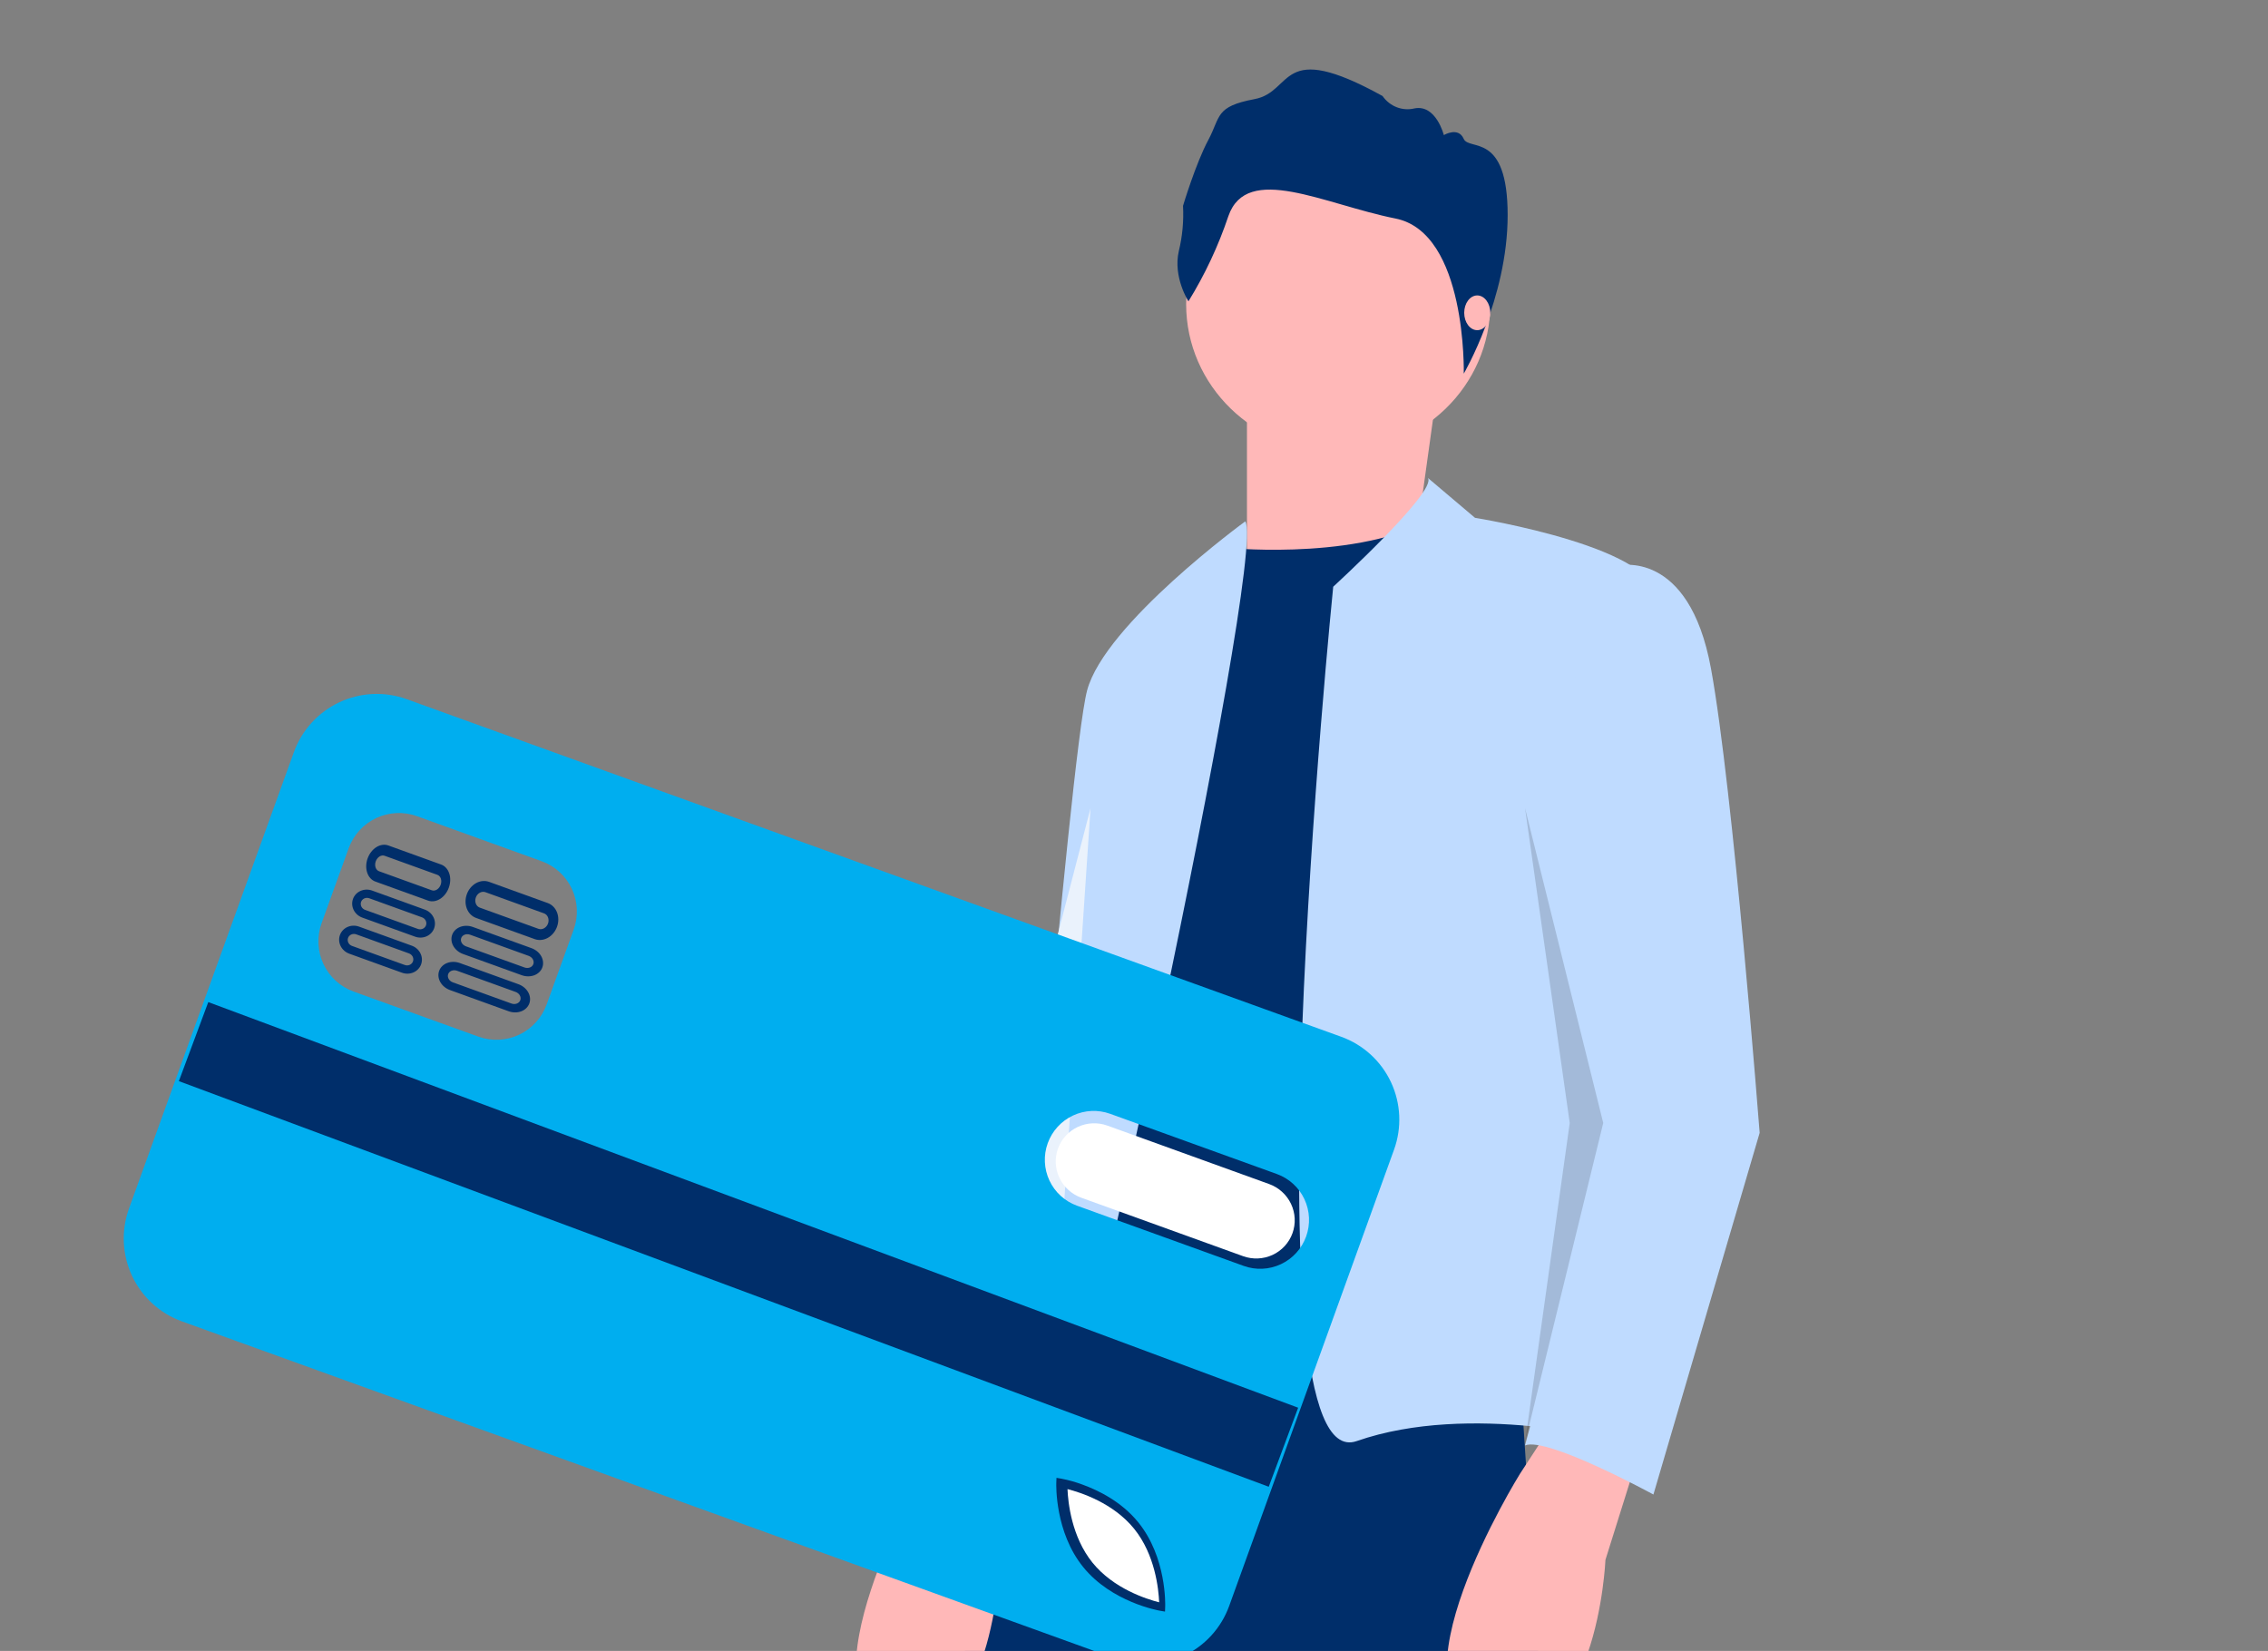 <svg width="261" height="190" viewBox="0 0 261 190" fill="none" xmlns="http://www.w3.org/2000/svg">
<rect x="0" y="0" width="261" height="190" fill="#808080" stroke="none"/>
<g clip-path="url(#clip0_739_2596)">
<path d="M174.734 155.013L179.474 228.254C179.474 228.254 190.851 257.078 190.377 284.484C190.377 284.484 186.111 295.352 189.429 297.242C192.747 299.132 194.643 300.55 192.747 301.967C190.851 303.385 189.429 306.692 190.851 307.637C192.273 308.582 192.747 310 192.273 310H178.052C178.052 310 180.896 302.912 176.63 301.022C172.364 299.132 174.734 294.407 174.734 294.407L142.975 201.793L117.853 286.846C117.853 286.846 122.119 289.682 118.801 291.099C115.483 292.517 114.061 289.682 115.483 292.517C116.905 295.352 115.009 296.769 115.009 297.242C115.009 297.714 100.788 295.824 100.788 295.824C100.788 295.824 107.899 289.682 104.58 288.264C101.262 286.846 99.84 285.429 100.788 284.484C101.736 283.539 105.528 274.561 105.528 274.561C105.528 274.561 107.424 240.539 107.899 239.122C108.373 237.704 107.899 231.089 107.899 227.781C107.899 224.474 107.424 211.243 108.847 207.935C110.269 204.628 111.691 163.991 119.275 159.266C126.859 154.541 174.734 155.013 174.734 155.013Z" fill="#002E6A"/>
<path d="M154 52C163.665 52 171.5 44.389 171.5 35C171.5 25.611 163.665 18 154 18C144.335 18 136.5 25.611 136.5 35C136.5 44.389 144.335 52 154 52Z" fill="#FFB8B8"/>
<path d="M165.5 44L163.405 59.058L147.69 71L143.5 65.288V45.558L165.5 44Z" fill="#FFB8B8"/>
<path d="M141.661 63.081C141.661 63.081 157.686 64.612 165.958 59L182.5 155.417C182.5 155.417 124.085 160.009 121.5 156.948V126.849L131.839 77.875L141.661 63.081Z" fill="#002E6A"/>
<path d="M164.317 55L169.742 59.594C169.742 59.594 191.939 63.153 190.426 69.254L184.372 141.448L186.39 165.852C186.39 165.852 169.238 161.276 156.121 165.852C143.004 170.427 153.425 67.524 153.425 67.524C153.425 67.524 165.45 56.507 164.317 55Z" fill="#BFDBFF"/>
<path d="M143.308 60C143.308 60 127.122 71.806 125.099 79.476C123.076 87.146 116.5 167.932 116.5 167.932C116.5 167.932 119.535 166.399 121.052 168.955C122.57 171.512 145.837 64.044 143.308 60Z" fill="#BFDBFF"/>
<path d="M136.765 34.678C136.765 34.678 134.967 31.894 135.658 28.896C136.072 27.194 136.235 25.437 136.142 23.685C136.142 23.685 137.595 18.831 139.047 16.118C140.499 13.406 139.808 12.264 144.372 11.407C148.937 10.55 147.07 4.412 159.103 11.05C159.509 11.635 160.074 12.083 160.726 12.337C161.379 12.591 162.089 12.64 162.769 12.478C165.258 11.978 166.157 15.547 166.157 15.547C166.157 15.547 167.817 14.548 168.44 15.976C169.062 17.403 173.5 15.119 173.5 24.755C173.5 34.392 168.45 43 168.45 43C168.45 43 168.82 26.79 160.59 25.148C152.36 23.506 143.508 18.724 141.364 24.863C140.207 28.308 138.663 31.602 136.765 34.678Z" fill="#002E6A"/>
<path d="M170 38C170.828 38 171.5 37.105 171.5 36C171.5 34.895 170.828 34 170 34C169.172 34 168.5 34.895 168.5 36C168.5 37.105 169.172 38 170 38Z" fill="#FFB8B8"/>
<path d="M188.5 167.573L184.755 179.513C184.755 179.513 183.798 201.773 171.26 198.711C158.722 195.648 174.917 169.615 174.917 169.615L178.574 164L188.5 167.573Z" fill="#FFB8B8"/>
<path d="M118.5 167.573L115.096 179.513C115.096 179.513 114.226 201.773 102.827 198.711C91.429 195.648 106.152 169.615 106.152 169.615L109.476 164L118.5 167.573Z" fill="#FFB8B8"/>
<path d="M186.198 65.107C186.198 65.107 194.349 63.052 196.896 76.927C199.443 90.803 202.5 130.374 202.5 130.374L190.274 172C190.274 172 178.047 165.319 175.5 166.347L185.121 130.209L177.028 93.372C177.028 93.372 184.16 65.107 186.198 65.107Z" fill="#BFDBFF"/>
<path opacity="0.15" d="M175.5 93L184.5 129.241L175.5 166L180.643 129.241L175.5 93Z" fill="black"/>
<path d="M125.5 93L106.5 166.192C106.5 166.192 116.522 169.423 120.217 172L125.5 93Z" fill="#EAF2FC"/>
<path d="M125.726 179.844C128.144 182.829 131.925 184.033 133.394 184.403C133.332 182.884 132.932 178.924 130.514 175.938C128.09 172.946 124.314 171.748 122.847 171.378C122.909 172.896 123.309 176.858 125.726 179.844Z" fill="white"/>
<path d="M124.439 137.844L143.05 144.568C144.16 144.969 145.384 144.916 146.45 144.422C147.517 143.927 148.339 143.03 148.737 141.929C149.135 140.828 149.075 139.613 148.571 138.551C148.067 137.489 147.16 136.667 146.049 136.266L127.438 129.542C126.328 129.142 125.105 129.195 124.04 129.69C122.974 130.185 122.152 131.081 121.755 132.182C121.357 133.282 121.417 134.496 121.92 135.558C122.423 136.62 123.329 137.442 124.439 137.844Z" fill="white"/>
<path d="M20.924 152.069L128.478 190.925C129.73 191.377 131.058 191.578 132.387 191.516C133.716 191.453 135.021 191.13 136.226 190.563C137.431 189.996 138.513 189.197 139.41 188.211C140.307 187.226 141.002 186.074 141.455 184.82L160.426 132.308C161.341 129.776 161.214 126.985 160.075 124.549C158.935 122.113 156.875 120.231 154.348 119.318L46.794 80.462C45.542 80.01 44.214 79.81 42.885 79.872C41.556 79.934 40.251 80.258 39.046 80.825C37.841 81.392 36.759 82.191 35.862 83.176C34.965 84.161 34.27 85.314 33.817 86.568L14.846 139.08C14.393 140.334 14.191 141.664 14.251 142.995C14.312 144.327 14.633 145.633 15.197 146.839C15.762 148.045 16.558 149.128 17.541 150.025C18.523 150.923 19.673 151.617 20.924 152.069ZM133.492 185.374C133.266 185.336 127.92 184.375 124.658 180.354C121.396 176.333 121.55 170.893 121.558 170.663L121.579 170.078L122.155 170.177C122.971 170.335 123.772 170.56 124.551 170.849C126.445 171.533 129.076 172.838 130.99 175.198C134.252 179.218 134.097 184.659 134.089 184.888L134.068 185.473L133.492 185.374ZM127.759 128.185L146.942 135.115C148.341 135.621 149.482 136.662 150.113 138.011C150.744 139.36 150.814 140.905 150.307 142.307C149.801 143.71 148.759 144.853 147.412 145.487C146.064 146.121 144.521 146.194 143.122 145.688L123.939 138.758C122.54 138.252 121.399 137.211 120.768 135.862C120.137 134.513 120.067 132.968 120.573 131.566C121.08 130.163 122.121 129.02 123.469 128.386C124.816 127.752 126.359 127.679 127.759 128.185ZM40.128 97.613C40.684 96.087 41.821 94.842 43.29 94.151C44.758 93.46 46.44 93.379 47.966 93.925L62.354 99.123C63.877 99.678 65.118 100.815 65.806 102.285C66.494 103.756 66.573 105.439 66.025 106.969L62.9 115.62C62.343 117.146 61.207 118.391 59.738 119.082C58.269 119.773 56.588 119.854 55.062 119.307L40.674 114.11C39.151 113.554 37.91 112.417 37.222 110.947C36.534 109.477 36.455 107.793 37.003 106.264L40.128 97.613Z" fill="#00AEEF"/>
<path d="M54.789 105.643L61.535 108.08C62.016 108.254 62.557 108.202 63.038 107.936C63.52 107.67 63.902 107.211 64.1 106.66C64.299 106.11 64.299 105.513 64.099 105C63.899 104.488 63.516 104.103 63.034 103.929L56.289 101.492C55.807 101.318 55.266 101.369 54.785 101.636C54.304 101.902 53.922 102.361 53.723 102.911C53.524 103.462 53.524 104.059 53.724 104.571C53.924 105.083 54.307 105.469 54.789 105.643ZM55.86 102.678L62.606 105.115C62.708 105.151 62.801 105.211 62.88 105.29C62.958 105.368 63.021 105.465 63.063 105.574C63.106 105.683 63.128 105.801 63.128 105.924C63.128 106.046 63.107 106.169 63.065 106.286C63.022 106.403 62.96 106.512 62.882 106.605C62.804 106.699 62.711 106.777 62.608 106.833C62.506 106.89 62.396 106.924 62.286 106.934C62.175 106.945 62.065 106.931 61.963 106.894L55.217 104.457C55.115 104.42 55.022 104.361 54.943 104.282C54.865 104.203 54.802 104.106 54.76 103.998C54.717 103.889 54.695 103.77 54.695 103.648C54.695 103.525 54.716 103.402 54.759 103.285C54.801 103.168 54.863 103.06 54.941 102.966C55.02 102.872 55.112 102.795 55.215 102.738C55.317 102.682 55.427 102.647 55.538 102.637C55.648 102.627 55.758 102.64 55.86 102.678Z" fill="#002E6A"/>
<path d="M43.191 101.453L49.261 103.646C49.476 103.724 49.708 103.747 49.944 103.715C50.18 103.682 50.416 103.595 50.637 103.457C50.859 103.319 51.062 103.134 51.235 102.911C51.409 102.689 51.549 102.434 51.647 102.161C51.746 101.888 51.801 101.603 51.81 101.321C51.819 101.039 51.781 100.767 51.698 100.519C51.616 100.272 51.491 100.054 51.33 99.878C51.169 99.702 50.975 99.572 50.761 99.495L44.691 97.302C44.258 97.145 43.763 97.214 43.316 97.492C42.869 97.771 42.506 98.237 42.307 98.787C42.108 99.338 42.09 99.928 42.256 100.428C42.422 100.927 42.758 101.296 43.191 101.453ZM44.263 98.488L50.332 100.68C50.424 100.713 50.507 100.769 50.576 100.845C50.645 100.92 50.699 101.013 50.734 101.12C50.77 101.226 50.786 101.343 50.782 101.463C50.779 101.584 50.755 101.707 50.713 101.824C50.67 101.941 50.61 102.05 50.536 102.145C50.462 102.24 50.374 102.32 50.279 102.379C50.184 102.438 50.083 102.476 49.982 102.489C49.881 102.503 49.781 102.493 49.689 102.46L43.62 100.267C43.435 100.199 43.291 100.041 43.22 99.827C43.15 99.613 43.157 99.36 43.243 99.125C43.328 98.889 43.483 98.69 43.674 98.57C43.865 98.451 44.077 98.421 44.263 98.488Z" fill="#002E6A"/>
<path d="M53.292 109.795L60.036 112.232C60.517 112.405 61.038 112.408 61.484 112.239C61.931 112.07 62.265 111.744 62.414 111.331C62.563 110.918 62.515 110.453 62.28 110.038C62.045 109.623 61.642 109.292 61.161 109.118L54.417 106.682C54.178 106.595 53.928 106.55 53.679 106.548C53.43 106.547 53.188 106.589 52.967 106.672C52.746 106.756 52.55 106.879 52.39 107.035C52.23 107.191 52.11 107.377 52.036 107.582C51.962 107.786 51.936 108.006 51.959 108.228C51.982 108.45 52.054 108.67 52.171 108.876C52.288 109.081 52.447 109.268 52.639 109.426C52.831 109.584 53.053 109.709 53.292 109.795ZM54.096 107.571L60.839 110.008C61.046 110.082 61.218 110.224 61.319 110.402C61.42 110.58 61.44 110.779 61.376 110.956C61.312 111.133 61.169 111.273 60.978 111.345C60.787 111.418 60.564 111.417 60.357 111.342L53.614 108.906C53.407 108.831 53.235 108.689 53.134 108.511C53.033 108.334 53.013 108.134 53.076 107.957C53.14 107.78 53.284 107.64 53.475 107.568C53.666 107.496 53.889 107.497 54.096 107.571Z" fill="#002E6A"/>
<path d="M41.693 105.604L47.762 107.796C47.977 107.874 48.204 107.911 48.431 107.905C48.657 107.898 48.879 107.849 49.083 107.759C49.288 107.67 49.47 107.542 49.621 107.382C49.771 107.223 49.887 107.036 49.961 106.831C50.035 106.626 50.066 106.408 50.052 106.19C50.038 105.971 49.979 105.756 49.879 105.556C49.779 105.357 49.641 105.177 49.47 105.027C49.3 104.877 49.102 104.76 48.887 104.683L42.817 102.49C42.384 102.334 41.909 102.348 41.497 102.529C41.085 102.71 40.77 103.044 40.621 103.457C40.472 103.87 40.501 104.328 40.702 104.73C40.903 105.133 41.259 105.447 41.693 105.604ZM42.496 103.38L48.565 105.573C48.751 105.64 48.904 105.774 48.99 105.947C49.076 106.12 49.089 106.316 49.025 106.493C48.961 106.67 48.826 106.813 48.649 106.89C48.472 106.968 48.269 106.974 48.083 106.907L42.014 104.714C41.828 104.647 41.675 104.513 41.589 104.34C41.503 104.167 41.491 103.971 41.554 103.794C41.618 103.617 41.754 103.474 41.93 103.396C42.107 103.319 42.31 103.313 42.496 103.38Z" fill="#002E6A"/>
<path d="M51.79 113.945L58.535 116.382C59.017 116.556 59.538 116.559 59.984 116.39C60.43 116.221 60.765 115.894 60.914 115.481C61.063 115.069 61.015 114.603 60.78 114.189C60.545 113.774 60.142 113.443 59.66 113.269L52.915 110.832C52.433 110.658 51.912 110.655 51.466 110.824C51.02 110.993 50.685 111.319 50.536 111.732C50.387 112.145 50.435 112.61 50.67 113.025C50.906 113.44 51.308 113.771 51.79 113.945ZM52.593 111.721L59.339 114.158C59.545 114.233 59.718 114.375 59.819 114.552C59.919 114.73 59.94 114.93 59.876 115.106C59.812 115.283 59.669 115.424 59.478 115.496C59.287 115.568 59.063 115.567 58.857 115.492L52.111 113.055C51.905 112.981 51.732 112.839 51.632 112.661C51.531 112.483 51.51 112.284 51.574 112.107C51.638 111.93 51.781 111.79 51.972 111.718C52.163 111.645 52.387 111.647 52.593 111.721Z" fill="#002E6A"/>
<path d="M40.19 109.754L46.261 111.947C46.476 112.025 46.703 112.062 46.93 112.056C47.157 112.049 47.379 112 47.583 111.91C47.788 111.821 47.97 111.692 48.121 111.533C48.271 111.374 48.387 111.187 48.461 110.982C48.535 110.777 48.566 110.559 48.552 110.341C48.538 110.122 48.479 109.907 48.379 109.707C48.279 109.508 48.14 109.328 47.97 109.178C47.8 109.028 47.601 108.911 47.386 108.834L41.315 106.641C40.882 106.485 40.407 106.499 39.996 106.68C39.585 106.862 39.27 107.195 39.121 107.608C38.972 108.02 39.001 108.478 39.201 108.88C39.402 109.283 39.758 109.597 40.19 109.754ZM40.994 107.53L47.065 109.723C47.251 109.79 47.403 109.925 47.49 110.098C47.576 110.27 47.588 110.467 47.524 110.644C47.46 110.821 47.325 110.964 47.149 111.041C46.972 111.119 46.769 111.125 46.583 111.058L40.512 108.864C40.326 108.797 40.173 108.663 40.087 108.49C40.001 108.317 39.988 108.121 40.052 107.944C40.116 107.767 40.251 107.624 40.428 107.547C40.605 107.469 40.808 107.463 40.994 107.53Z" fill="#002E6A"/>
<rect x="23.969" y="115.328" width="133.827" height="9.706" transform="rotate(20.415 23.969 115.328)" fill="#002E6A"/>
</g>
<defs>
<clipPath id="clip0_739_2596">
<rect width="260" height="190" fill="white" transform="translate(0.5)"/>
</clipPath>
</defs>
</svg>
